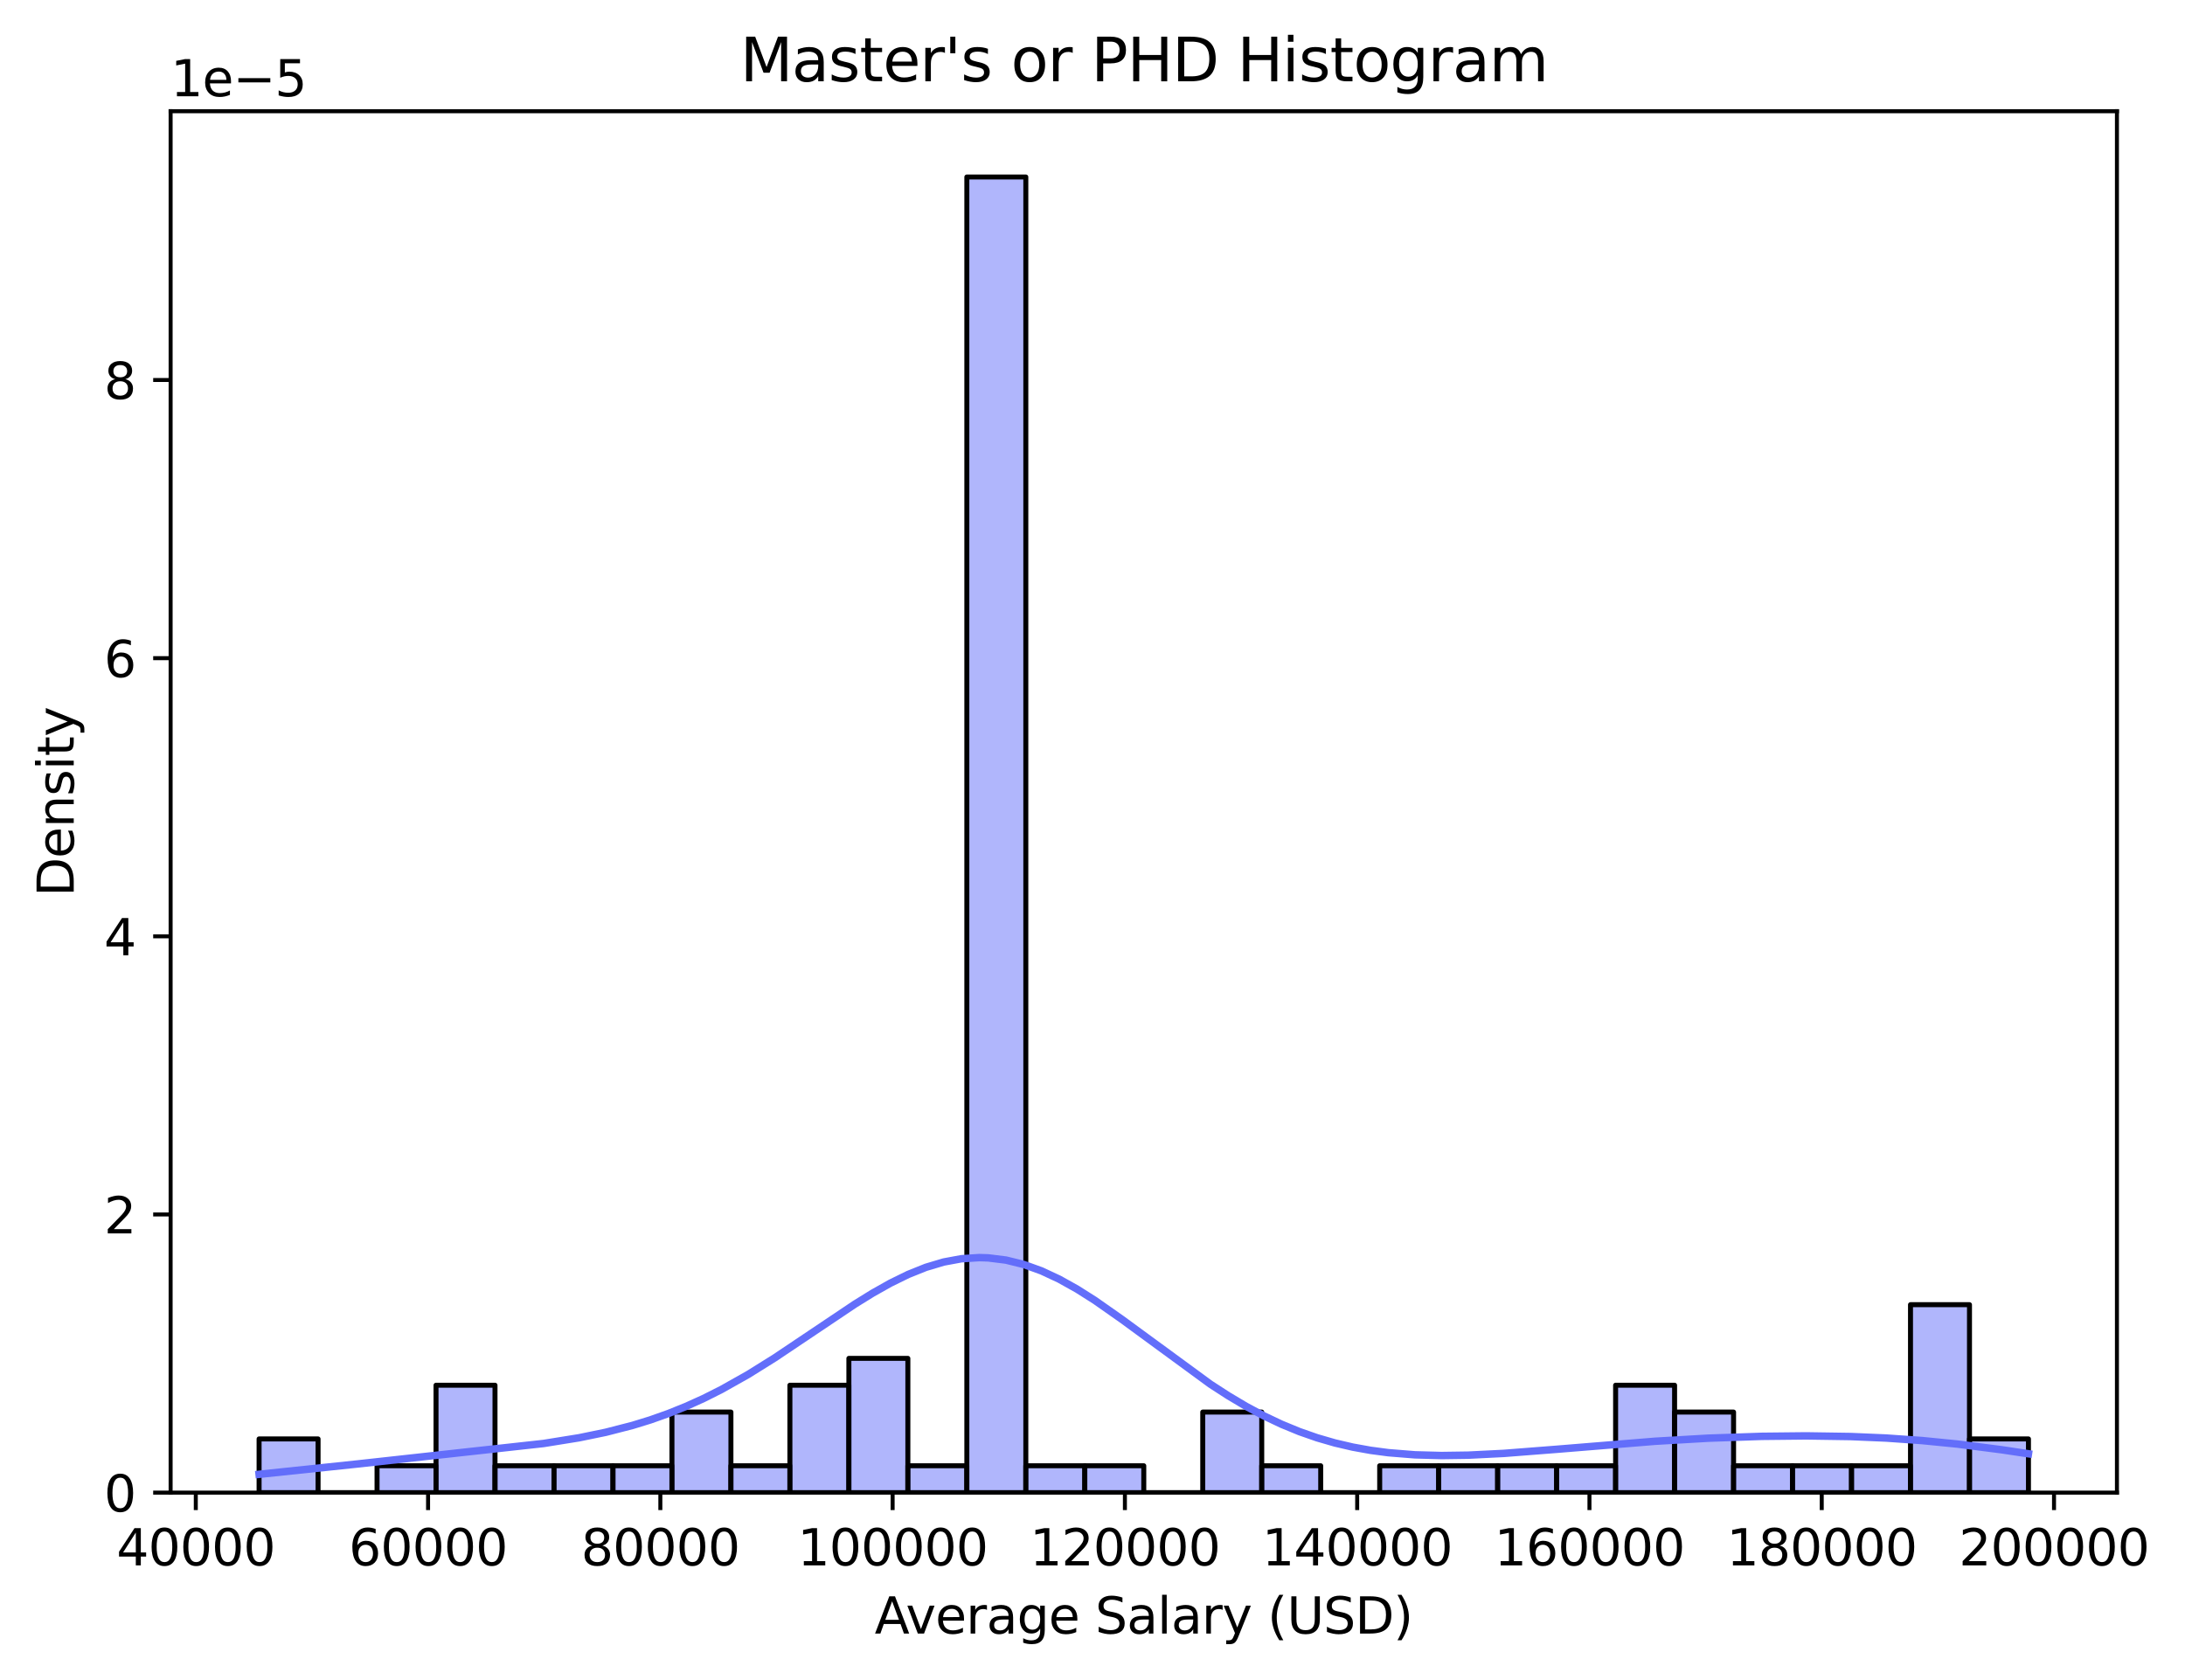 <?xml version="1.0" encoding="utf-8" standalone="no"?>
<!DOCTYPE svg PUBLIC "-//W3C//DTD SVG 1.1//EN"
  "http://www.w3.org/Graphics/SVG/1.1/DTD/svg11.dtd">
<svg xmlns:xlink="http://www.w3.org/1999/xlink" width="438.501pt" height="337.074pt" viewBox="0 0 438.501 337.074" xmlns="http://www.w3.org/2000/svg" version="1.1">
 <defs>
  <style type="text/css">*{stroke-linejoin: round; stroke-linecap: butt}</style>
 </defs>
 <g id="figure_1">
  <g id="patch_1">
   <path d="M 0 337.074 
L 438.501 337.074 
L 438.501 0 
L 0 0 
z
" style="fill: #ffffff"/>
  </g>
  <g id="axes_1">
   <g id="patch_2">
    <path d="M 34.241 299.518 
L 424.841 299.518 
L 424.841 22.318 
L 34.241 22.318 
z
" style="fill: #ffffff"/>
   </g>
   <g id="patch_3">
    <path d="M 51.995 299.518 
L 63.832 299.518 
L 63.832 288.743 
L 51.995 288.743 
z
" clip-path="url(#p52eb206a7d)" style="fill: #636efa; fill-opacity: 0.5; stroke: #000000; stroke-linejoin: miter"/>
   </g>
   <g id="patch_4">
    <path d="M 63.832 299.518 
L 75.668 299.518 
L 75.668 299.518 
L 63.832 299.518 
z
" clip-path="url(#p52eb206a7d)" style="fill: #636efa; fill-opacity: 0.5; stroke: #000000; stroke-linejoin: miter"/>
   </g>
   <g id="patch_5">
    <path d="M 75.668 299.518 
L 87.504 299.518 
L 87.504 294.13 
L 75.668 294.13 
z
" clip-path="url(#p52eb206a7d)" style="fill: #636efa; fill-opacity: 0.5; stroke: #000000; stroke-linejoin: miter"/>
   </g>
   <g id="patch_6">
    <path d="M 87.504 299.518 
L 99.341 299.518 
L 99.341 277.967 
L 87.504 277.967 
z
" clip-path="url(#p52eb206a7d)" style="fill: #636efa; fill-opacity: 0.5; stroke: #000000; stroke-linejoin: miter"/>
   </g>
   <g id="patch_7">
    <path d="M 99.341 299.518 
L 111.177 299.518 
L 111.177 294.13 
L 99.341 294.13 
z
" clip-path="url(#p52eb206a7d)" style="fill: #636efa; fill-opacity: 0.5; stroke: #000000; stroke-linejoin: miter"/>
   </g>
   <g id="patch_8">
    <path d="M 111.177 299.518 
L 123.013 299.518 
L 123.013 294.13 
L 111.177 294.13 
z
" clip-path="url(#p52eb206a7d)" style="fill: #636efa; fill-opacity: 0.5; stroke: #000000; stroke-linejoin: miter"/>
   </g>
   <g id="patch_9">
    <path d="M 123.013 299.518 
L 134.85 299.518 
L 134.85 294.13 
L 123.013 294.13 
z
" clip-path="url(#p52eb206a7d)" style="fill: #636efa; fill-opacity: 0.5; stroke: #000000; stroke-linejoin: miter"/>
   </g>
   <g id="patch_10">
    <path d="M 134.85 299.518 
L 146.686 299.518 
L 146.686 283.355 
L 134.85 283.355 
z
" clip-path="url(#p52eb206a7d)" style="fill: #636efa; fill-opacity: 0.5; stroke: #000000; stroke-linejoin: miter"/>
   </g>
   <g id="patch_11">
    <path d="M 146.686 299.518 
L 158.522 299.518 
L 158.522 294.13 
L 146.686 294.13 
z
" clip-path="url(#p52eb206a7d)" style="fill: #636efa; fill-opacity: 0.5; stroke: #000000; stroke-linejoin: miter"/>
   </g>
   <g id="patch_12">
    <path d="M 158.522 299.518 
L 170.359 299.518 
L 170.359 277.967 
L 158.522 277.967 
z
" clip-path="url(#p52eb206a7d)" style="fill: #636efa; fill-opacity: 0.5; stroke: #000000; stroke-linejoin: miter"/>
   </g>
   <g id="patch_13">
    <path d="M 170.359 299.518 
L 182.195 299.518 
L 182.195 272.579 
L 170.359 272.579 
z
" clip-path="url(#p52eb206a7d)" style="fill: #636efa; fill-opacity: 0.5; stroke: #000000; stroke-linejoin: miter"/>
   </g>
   <g id="patch_14">
    <path d="M 182.195 299.518 
L 194.032 299.518 
L 194.032 294.13 
L 182.195 294.13 
z
" clip-path="url(#p52eb206a7d)" style="fill: #636efa; fill-opacity: 0.5; stroke: #000000; stroke-linejoin: miter"/>
   </g>
   <g id="patch_15">
    <path d="M 194.032 299.518 
L 205.868 299.518 
L 205.868 35.518 
L 194.032 35.518 
z
" clip-path="url(#p52eb206a7d)" style="fill: #636efa; fill-opacity: 0.5; stroke: #000000; stroke-linejoin: miter"/>
   </g>
   <g id="patch_16">
    <path d="M 205.868 299.518 
L 217.704 299.518 
L 217.704 294.13 
L 205.868 294.13 
z
" clip-path="url(#p52eb206a7d)" style="fill: #636efa; fill-opacity: 0.5; stroke: #000000; stroke-linejoin: miter"/>
   </g>
   <g id="patch_17">
    <path d="M 217.704 299.518 
L 229.541 299.518 
L 229.541 294.13 
L 217.704 294.13 
z
" clip-path="url(#p52eb206a7d)" style="fill: #636efa; fill-opacity: 0.5; stroke: #000000; stroke-linejoin: miter"/>
   </g>
   <g id="patch_18">
    <path d="M 229.541 299.518 
L 241.377 299.518 
L 241.377 299.518 
L 229.541 299.518 
z
" clip-path="url(#p52eb206a7d)" style="fill: #636efa; fill-opacity: 0.5; stroke: #000000; stroke-linejoin: miter"/>
   </g>
   <g id="patch_19">
    <path d="M 241.377 299.518 
L 253.213 299.518 
L 253.213 283.355 
L 241.377 283.355 
z
" clip-path="url(#p52eb206a7d)" style="fill: #636efa; fill-opacity: 0.5; stroke: #000000; stroke-linejoin: miter"/>
   </g>
   <g id="patch_20">
    <path d="M 253.213 299.518 
L 265.05 299.518 
L 265.05 294.13 
L 253.213 294.13 
z
" clip-path="url(#p52eb206a7d)" style="fill: #636efa; fill-opacity: 0.5; stroke: #000000; stroke-linejoin: miter"/>
   </g>
   <g id="patch_21">
    <path d="M 265.05 299.518 
L 276.886 299.518 
L 276.886 299.518 
L 265.05 299.518 
z
" clip-path="url(#p52eb206a7d)" style="fill: #636efa; fill-opacity: 0.5; stroke: #000000; stroke-linejoin: miter"/>
   </g>
   <g id="patch_22">
    <path d="M 276.886 299.518 
L 288.722 299.518 
L 288.722 294.13 
L 276.886 294.13 
z
" clip-path="url(#p52eb206a7d)" style="fill: #636efa; fill-opacity: 0.5; stroke: #000000; stroke-linejoin: miter"/>
   </g>
   <g id="patch_23">
    <path d="M 288.722 299.518 
L 300.559 299.518 
L 300.559 294.13 
L 288.722 294.13 
z
" clip-path="url(#p52eb206a7d)" style="fill: #636efa; fill-opacity: 0.5; stroke: #000000; stroke-linejoin: miter"/>
   </g>
   <g id="patch_24">
    <path d="M 300.559 299.518 
L 312.395 299.518 
L 312.395 294.13 
L 300.559 294.13 
z
" clip-path="url(#p52eb206a7d)" style="fill: #636efa; fill-opacity: 0.5; stroke: #000000; stroke-linejoin: miter"/>
   </g>
   <g id="patch_25">
    <path d="M 312.395 299.518 
L 324.232 299.518 
L 324.232 294.13 
L 312.395 294.13 
z
" clip-path="url(#p52eb206a7d)" style="fill: #636efa; fill-opacity: 0.5; stroke: #000000; stroke-linejoin: miter"/>
   </g>
   <g id="patch_26">
    <path d="M 324.232 299.518 
L 336.068 299.518 
L 336.068 277.967 
L 324.232 277.967 
z
" clip-path="url(#p52eb206a7d)" style="fill: #636efa; fill-opacity: 0.5; stroke: #000000; stroke-linejoin: miter"/>
   </g>
   <g id="patch_27">
    <path d="M 336.068 299.518 
L 347.904 299.518 
L 347.904 283.355 
L 336.068 283.355 
z
" clip-path="url(#p52eb206a7d)" style="fill: #636efa; fill-opacity: 0.5; stroke: #000000; stroke-linejoin: miter"/>
   </g>
   <g id="patch_28">
    <path d="M 347.904 299.518 
L 359.741 299.518 
L 359.741 294.13 
L 347.904 294.13 
z
" clip-path="url(#p52eb206a7d)" style="fill: #636efa; fill-opacity: 0.5; stroke: #000000; stroke-linejoin: miter"/>
   </g>
   <g id="patch_29">
    <path d="M 359.741 299.518 
L 371.577 299.518 
L 371.577 294.13 
L 359.741 294.13 
z
" clip-path="url(#p52eb206a7d)" style="fill: #636efa; fill-opacity: 0.5; stroke: #000000; stroke-linejoin: miter"/>
   </g>
   <g id="patch_30">
    <path d="M 371.577 299.518 
L 383.413 299.518 
L 383.413 294.13 
L 371.577 294.13 
z
" clip-path="url(#p52eb206a7d)" style="fill: #636efa; fill-opacity: 0.5; stroke: #000000; stroke-linejoin: miter"/>
   </g>
   <g id="patch_31">
    <path d="M 383.413 299.518 
L 395.25 299.518 
L 395.25 261.804 
L 383.413 261.804 
z
" clip-path="url(#p52eb206a7d)" style="fill: #636efa; fill-opacity: 0.5; stroke: #000000; stroke-linejoin: miter"/>
   </g>
   <g id="patch_32">
    <path d="M 395.25 299.518 
L 407.086 299.518 
L 407.086 288.743 
L 395.25 288.743 
z
" clip-path="url(#p52eb206a7d)" style="fill: #636efa; fill-opacity: 0.5; stroke: #000000; stroke-linejoin: miter"/>
   </g>
   <g id="matplotlib.axis_1">
    <g id="xtick_1">
     <g id="line2d_1">
      <defs>
       <path id="mcc6f47e932" d="M 0 0 
L 0 3.5 
" style="stroke: #000000; stroke-width: 0.8"/>
      </defs>
      <g>
       <use xlink:href="#mcc6f47e932" x="39.293" y="299.518" style="stroke: #000000; stroke-width: 0.8"/>
      </g>
     </g>
     <g id="text_1">
      <!-- 40000 -->
      <g transform="translate(23.386 314.117) scale(0.1 -0.1)">
       <defs>
        <path id="DejaVuSans-34" d="M 2419 4116 
L 825 1625 
L 2419 1625 
L 2419 4116 
z
M 2253 4666 
L 3047 4666 
L 3047 1625 
L 3713 1625 
L 3713 1100 
L 3047 1100 
L 3047 0 
L 2419 0 
L 2419 1100 
L 313 1100 
L 313 1709 
L 2253 4666 
z
" transform="scale(0.016)"/>
        <path id="DejaVuSans-30" d="M 2034 4250 
Q 1547 4250 1301 3770 
Q 1056 3291 1056 2328 
Q 1056 1369 1301 889 
Q 1547 409 2034 409 
Q 2525 409 2770 889 
Q 3016 1369 3016 2328 
Q 3016 3291 2770 3770 
Q 2525 4250 2034 4250 
z
M 2034 4750 
Q 2819 4750 3233 4129 
Q 3647 3509 3647 2328 
Q 3647 1150 3233 529 
Q 2819 -91 2034 -91 
Q 1250 -91 836 529 
Q 422 1150 422 2328 
Q 422 3509 836 4129 
Q 1250 4750 2034 4750 
z
" transform="scale(0.016)"/>
       </defs>
       <use xlink:href="#DejaVuSans-34"/>
       <use xlink:href="#DejaVuSans-30" transform="translate(63.623 0)"/>
       <use xlink:href="#DejaVuSans-30" transform="translate(127.246 0)"/>
       <use xlink:href="#DejaVuSans-30" transform="translate(190.869 0)"/>
       <use xlink:href="#DejaVuSans-30" transform="translate(254.492 0)"/>
      </g>
     </g>
    </g>
    <g id="xtick_2">
     <g id="line2d_2">
      <g>
       <use xlink:href="#mcc6f47e932" x="85.908" y="299.518" style="stroke: #000000; stroke-width: 0.8"/>
      </g>
     </g>
     <g id="text_2">
      <!-- 60000 -->
      <g transform="translate(70.001 314.117) scale(0.1 -0.1)">
       <defs>
        <path id="DejaVuSans-36" d="M 2113 2584 
Q 1688 2584 1439 2293 
Q 1191 2003 1191 1497 
Q 1191 994 1439 701 
Q 1688 409 2113 409 
Q 2538 409 2786 701 
Q 3034 994 3034 1497 
Q 3034 2003 2786 2293 
Q 2538 2584 2113 2584 
z
M 3366 4563 
L 3366 3988 
Q 3128 4100 2886 4159 
Q 2644 4219 2406 4219 
Q 1781 4219 1451 3797 
Q 1122 3375 1075 2522 
Q 1259 2794 1537 2939 
Q 1816 3084 2150 3084 
Q 2853 3084 3261 2657 
Q 3669 2231 3669 1497 
Q 3669 778 3244 343 
Q 2819 -91 2113 -91 
Q 1303 -91 875 529 
Q 447 1150 447 2328 
Q 447 3434 972 4092 
Q 1497 4750 2381 4750 
Q 2619 4750 2861 4703 
Q 3103 4656 3366 4563 
z
" transform="scale(0.016)"/>
       </defs>
       <use xlink:href="#DejaVuSans-36"/>
       <use xlink:href="#DejaVuSans-30" transform="translate(63.623 0)"/>
       <use xlink:href="#DejaVuSans-30" transform="translate(127.246 0)"/>
       <use xlink:href="#DejaVuSans-30" transform="translate(190.869 0)"/>
       <use xlink:href="#DejaVuSans-30" transform="translate(254.492 0)"/>
      </g>
     </g>
    </g>
    <g id="xtick_3">
     <g id="line2d_3">
      <g>
       <use xlink:href="#mcc6f47e932" x="132.523" y="299.518" style="stroke: #000000; stroke-width: 0.8"/>
      </g>
     </g>
     <g id="text_3">
      <!-- 80000 -->
      <g transform="translate(116.617 314.117) scale(0.1 -0.1)">
       <defs>
        <path id="DejaVuSans-38" d="M 2034 2216 
Q 1584 2216 1326 1975 
Q 1069 1734 1069 1313 
Q 1069 891 1326 650 
Q 1584 409 2034 409 
Q 2484 409 2743 651 
Q 3003 894 3003 1313 
Q 3003 1734 2745 1975 
Q 2488 2216 2034 2216 
z
M 1403 2484 
Q 997 2584 770 2862 
Q 544 3141 544 3541 
Q 544 4100 942 4425 
Q 1341 4750 2034 4750 
Q 2731 4750 3128 4425 
Q 3525 4100 3525 3541 
Q 3525 3141 3298 2862 
Q 3072 2584 2669 2484 
Q 3125 2378 3379 2068 
Q 3634 1759 3634 1313 
Q 3634 634 3220 271 
Q 2806 -91 2034 -91 
Q 1263 -91 848 271 
Q 434 634 434 1313 
Q 434 1759 690 2068 
Q 947 2378 1403 2484 
z
M 1172 3481 
Q 1172 3119 1398 2916 
Q 1625 2713 2034 2713 
Q 2441 2713 2670 2916 
Q 2900 3119 2900 3481 
Q 2900 3844 2670 4047 
Q 2441 4250 2034 4250 
Q 1625 4250 1398 4047 
Q 1172 3844 1172 3481 
z
" transform="scale(0.016)"/>
       </defs>
       <use xlink:href="#DejaVuSans-38"/>
       <use xlink:href="#DejaVuSans-30" transform="translate(63.623 0)"/>
       <use xlink:href="#DejaVuSans-30" transform="translate(127.246 0)"/>
       <use xlink:href="#DejaVuSans-30" transform="translate(190.869 0)"/>
       <use xlink:href="#DejaVuSans-30" transform="translate(254.492 0)"/>
      </g>
     </g>
    </g>
    <g id="xtick_4">
     <g id="line2d_4">
      <g>
       <use xlink:href="#mcc6f47e932" x="179.138" y="299.518" style="stroke: #000000; stroke-width: 0.8"/>
      </g>
     </g>
     <g id="text_4">
      <!-- 100000 -->
      <g transform="translate(160.05 314.117) scale(0.1 -0.1)">
       <defs>
        <path id="DejaVuSans-31" d="M 794 531 
L 1825 531 
L 1825 4091 
L 703 3866 
L 703 4441 
L 1819 4666 
L 2450 4666 
L 2450 531 
L 3481 531 
L 3481 0 
L 794 0 
L 794 531 
z
" transform="scale(0.016)"/>
       </defs>
       <use xlink:href="#DejaVuSans-31"/>
       <use xlink:href="#DejaVuSans-30" transform="translate(63.623 0)"/>
       <use xlink:href="#DejaVuSans-30" transform="translate(127.246 0)"/>
       <use xlink:href="#DejaVuSans-30" transform="translate(190.869 0)"/>
       <use xlink:href="#DejaVuSans-30" transform="translate(254.492 0)"/>
       <use xlink:href="#DejaVuSans-30" transform="translate(318.115 0)"/>
      </g>
     </g>
    </g>
    <g id="xtick_5">
     <g id="line2d_5">
      <g>
       <use xlink:href="#mcc6f47e932" x="225.753" y="299.518" style="stroke: #000000; stroke-width: 0.8"/>
      </g>
     </g>
     <g id="text_5">
      <!-- 120000 -->
      <g transform="translate(206.666 314.117) scale(0.1 -0.1)">
       <defs>
        <path id="DejaVuSans-32" d="M 1228 531 
L 3431 531 
L 3431 0 
L 469 0 
L 469 531 
Q 828 903 1448 1529 
Q 2069 2156 2228 2338 
Q 2531 2678 2651 2914 
Q 2772 3150 2772 3378 
Q 2772 3750 2511 3984 
Q 2250 4219 1831 4219 
Q 1534 4219 1204 4116 
Q 875 4013 500 3803 
L 500 4441 
Q 881 4594 1212 4672 
Q 1544 4750 1819 4750 
Q 2544 4750 2975 4387 
Q 3406 4025 3406 3419 
Q 3406 3131 3298 2873 
Q 3191 2616 2906 2266 
Q 2828 2175 2409 1742 
Q 1991 1309 1228 531 
z
" transform="scale(0.016)"/>
       </defs>
       <use xlink:href="#DejaVuSans-31"/>
       <use xlink:href="#DejaVuSans-32" transform="translate(63.623 0)"/>
       <use xlink:href="#DejaVuSans-30" transform="translate(127.246 0)"/>
       <use xlink:href="#DejaVuSans-30" transform="translate(190.869 0)"/>
       <use xlink:href="#DejaVuSans-30" transform="translate(254.492 0)"/>
       <use xlink:href="#DejaVuSans-30" transform="translate(318.115 0)"/>
      </g>
     </g>
    </g>
    <g id="xtick_6">
     <g id="line2d_6">
      <g>
       <use xlink:href="#mcc6f47e932" x="272.368" y="299.518" style="stroke: #000000; stroke-width: 0.8"/>
      </g>
     </g>
     <g id="text_6">
      <!-- 140000 -->
      <g transform="translate(253.281 314.117) scale(0.1 -0.1)">
       <use xlink:href="#DejaVuSans-31"/>
       <use xlink:href="#DejaVuSans-34" transform="translate(63.623 0)"/>
       <use xlink:href="#DejaVuSans-30" transform="translate(127.246 0)"/>
       <use xlink:href="#DejaVuSans-30" transform="translate(190.869 0)"/>
       <use xlink:href="#DejaVuSans-30" transform="translate(254.492 0)"/>
       <use xlink:href="#DejaVuSans-30" transform="translate(318.115 0)"/>
      </g>
     </g>
    </g>
    <g id="xtick_7">
     <g id="line2d_7">
      <g>
       <use xlink:href="#mcc6f47e932" x="318.983" y="299.518" style="stroke: #000000; stroke-width: 0.8"/>
      </g>
     </g>
     <g id="text_7">
      <!-- 160000 -->
      <g transform="translate(299.896 314.117) scale(0.1 -0.1)">
       <use xlink:href="#DejaVuSans-31"/>
       <use xlink:href="#DejaVuSans-36" transform="translate(63.623 0)"/>
       <use xlink:href="#DejaVuSans-30" transform="translate(127.246 0)"/>
       <use xlink:href="#DejaVuSans-30" transform="translate(190.869 0)"/>
       <use xlink:href="#DejaVuSans-30" transform="translate(254.492 0)"/>
       <use xlink:href="#DejaVuSans-30" transform="translate(318.115 0)"/>
      </g>
     </g>
    </g>
    <g id="xtick_8">
     <g id="line2d_8">
      <g>
       <use xlink:href="#mcc6f47e932" x="365.599" y="299.518" style="stroke: #000000; stroke-width: 0.8"/>
      </g>
     </g>
     <g id="text_8">
      <!-- 180000 -->
      <g transform="translate(346.511 314.117) scale(0.1 -0.1)">
       <use xlink:href="#DejaVuSans-31"/>
       <use xlink:href="#DejaVuSans-38" transform="translate(63.623 0)"/>
       <use xlink:href="#DejaVuSans-30" transform="translate(127.246 0)"/>
       <use xlink:href="#DejaVuSans-30" transform="translate(190.869 0)"/>
       <use xlink:href="#DejaVuSans-30" transform="translate(254.492 0)"/>
       <use xlink:href="#DejaVuSans-30" transform="translate(318.115 0)"/>
      </g>
     </g>
    </g>
    <g id="xtick_9">
     <g id="line2d_9">
      <g>
       <use xlink:href="#mcc6f47e932" x="412.214" y="299.518" style="stroke: #000000; stroke-width: 0.8"/>
      </g>
     </g>
     <g id="text_9">
      <!-- 200000 -->
      <g transform="translate(393.126 314.117) scale(0.1 -0.1)">
       <use xlink:href="#DejaVuSans-32"/>
       <use xlink:href="#DejaVuSans-30" transform="translate(63.623 0)"/>
       <use xlink:href="#DejaVuSans-30" transform="translate(127.246 0)"/>
       <use xlink:href="#DejaVuSans-30" transform="translate(190.869 0)"/>
       <use xlink:href="#DejaVuSans-30" transform="translate(254.492 0)"/>
       <use xlink:href="#DejaVuSans-30" transform="translate(318.115 0)"/>
      </g>
     </g>
    </g>
    <g id="text_10">
     <!-- Average Salary (USD) -->
     <g transform="translate(175.538 327.795) scale(0.1 -0.1)">
      <defs>
       <path id="DejaVuSans-41" d="M 2188 4044 
L 1331 1722 
L 3047 1722 
L 2188 4044 
z
M 1831 4666 
L 2547 4666 
L 4325 0 
L 3669 0 
L 3244 1197 
L 1141 1197 
L 716 0 
L 50 0 
L 1831 4666 
z
" transform="scale(0.016)"/>
       <path id="DejaVuSans-76" d="M 191 3500 
L 800 3500 
L 1894 563 
L 2988 3500 
L 3597 3500 
L 2284 0 
L 1503 0 
L 191 3500 
z
" transform="scale(0.016)"/>
       <path id="DejaVuSans-65" d="M 3597 1894 
L 3597 1613 
L 953 1613 
Q 991 1019 1311 708 
Q 1631 397 2203 397 
Q 2534 397 2845 478 
Q 3156 559 3463 722 
L 3463 178 
Q 3153 47 2828 -22 
Q 2503 -91 2169 -91 
Q 1331 -91 842 396 
Q 353 884 353 1716 
Q 353 2575 817 3079 
Q 1281 3584 2069 3584 
Q 2775 3584 3186 3129 
Q 3597 2675 3597 1894 
z
M 3022 2063 
Q 3016 2534 2758 2815 
Q 2500 3097 2075 3097 
Q 1594 3097 1305 2825 
Q 1016 2553 972 2059 
L 3022 2063 
z
" transform="scale(0.016)"/>
       <path id="DejaVuSans-72" d="M 2631 2963 
Q 2534 3019 2420 3045 
Q 2306 3072 2169 3072 
Q 1681 3072 1420 2755 
Q 1159 2438 1159 1844 
L 1159 0 
L 581 0 
L 581 3500 
L 1159 3500 
L 1159 2956 
Q 1341 3275 1631 3429 
Q 1922 3584 2338 3584 
Q 2397 3584 2469 3576 
Q 2541 3569 2628 3553 
L 2631 2963 
z
" transform="scale(0.016)"/>
       <path id="DejaVuSans-61" d="M 2194 1759 
Q 1497 1759 1228 1600 
Q 959 1441 959 1056 
Q 959 750 1161 570 
Q 1363 391 1709 391 
Q 2188 391 2477 730 
Q 2766 1069 2766 1631 
L 2766 1759 
L 2194 1759 
z
M 3341 1997 
L 3341 0 
L 2766 0 
L 2766 531 
Q 2569 213 2275 61 
Q 1981 -91 1556 -91 
Q 1019 -91 701 211 
Q 384 513 384 1019 
Q 384 1609 779 1909 
Q 1175 2209 1959 2209 
L 2766 2209 
L 2766 2266 
Q 2766 2663 2505 2880 
Q 2244 3097 1772 3097 
Q 1472 3097 1187 3025 
Q 903 2953 641 2809 
L 641 3341 
Q 956 3463 1253 3523 
Q 1550 3584 1831 3584 
Q 2591 3584 2966 3190 
Q 3341 2797 3341 1997 
z
" transform="scale(0.016)"/>
       <path id="DejaVuSans-67" d="M 2906 1791 
Q 2906 2416 2648 2759 
Q 2391 3103 1925 3103 
Q 1463 3103 1205 2759 
Q 947 2416 947 1791 
Q 947 1169 1205 825 
Q 1463 481 1925 481 
Q 2391 481 2648 825 
Q 2906 1169 2906 1791 
z
M 3481 434 
Q 3481 -459 3084 -895 
Q 2688 -1331 1869 -1331 
Q 1566 -1331 1297 -1286 
Q 1028 -1241 775 -1147 
L 775 -588 
Q 1028 -725 1275 -790 
Q 1522 -856 1778 -856 
Q 2344 -856 2625 -561 
Q 2906 -266 2906 331 
L 2906 616 
Q 2728 306 2450 153 
Q 2172 0 1784 0 
Q 1141 0 747 490 
Q 353 981 353 1791 
Q 353 2603 747 3093 
Q 1141 3584 1784 3584 
Q 2172 3584 2450 3431 
Q 2728 3278 2906 2969 
L 2906 3500 
L 3481 3500 
L 3481 434 
z
" transform="scale(0.016)"/>
       <path id="DejaVuSans-20" transform="scale(0.016)"/>
       <path id="DejaVuSans-53" d="M 3425 4513 
L 3425 3897 
Q 3066 4069 2747 4153 
Q 2428 4238 2131 4238 
Q 1616 4238 1336 4038 
Q 1056 3838 1056 3469 
Q 1056 3159 1242 3001 
Q 1428 2844 1947 2747 
L 2328 2669 
Q 3034 2534 3370 2195 
Q 3706 1856 3706 1288 
Q 3706 609 3251 259 
Q 2797 -91 1919 -91 
Q 1588 -91 1214 -16 
Q 841 59 441 206 
L 441 856 
Q 825 641 1194 531 
Q 1563 422 1919 422 
Q 2459 422 2753 634 
Q 3047 847 3047 1241 
Q 3047 1584 2836 1778 
Q 2625 1972 2144 2069 
L 1759 2144 
Q 1053 2284 737 2584 
Q 422 2884 422 3419 
Q 422 4038 858 4394 
Q 1294 4750 2059 4750 
Q 2388 4750 2728 4690 
Q 3069 4631 3425 4513 
z
" transform="scale(0.016)"/>
       <path id="DejaVuSans-6c" d="M 603 4863 
L 1178 4863 
L 1178 0 
L 603 0 
L 603 4863 
z
" transform="scale(0.016)"/>
       <path id="DejaVuSans-79" d="M 2059 -325 
Q 1816 -950 1584 -1140 
Q 1353 -1331 966 -1331 
L 506 -1331 
L 506 -850 
L 844 -850 
Q 1081 -850 1212 -737 
Q 1344 -625 1503 -206 
L 1606 56 
L 191 3500 
L 800 3500 
L 1894 763 
L 2988 3500 
L 3597 3500 
L 2059 -325 
z
" transform="scale(0.016)"/>
       <path id="DejaVuSans-28" d="M 1984 4856 
Q 1566 4138 1362 3434 
Q 1159 2731 1159 2009 
Q 1159 1288 1364 580 
Q 1569 -128 1984 -844 
L 1484 -844 
Q 1016 -109 783 600 
Q 550 1309 550 2009 
Q 550 2706 781 3412 
Q 1013 4119 1484 4856 
L 1984 4856 
z
" transform="scale(0.016)"/>
       <path id="DejaVuSans-55" d="M 556 4666 
L 1191 4666 
L 1191 1831 
Q 1191 1081 1462 751 
Q 1734 422 2344 422 
Q 2950 422 3222 751 
Q 3494 1081 3494 1831 
L 3494 4666 
L 4128 4666 
L 4128 1753 
Q 4128 841 3676 375 
Q 3225 -91 2344 -91 
Q 1459 -91 1007 375 
Q 556 841 556 1753 
L 556 4666 
z
" transform="scale(0.016)"/>
       <path id="DejaVuSans-44" d="M 1259 4147 
L 1259 519 
L 2022 519 
Q 2988 519 3436 956 
Q 3884 1394 3884 2338 
Q 3884 3275 3436 3711 
Q 2988 4147 2022 4147 
L 1259 4147 
z
M 628 4666 
L 1925 4666 
Q 3281 4666 3915 4102 
Q 4550 3538 4550 2338 
Q 4550 1131 3912 565 
Q 3275 0 1925 0 
L 628 0 
L 628 4666 
z
" transform="scale(0.016)"/>
       <path id="DejaVuSans-29" d="M 513 4856 
L 1013 4856 
Q 1481 4119 1714 3412 
Q 1947 2706 1947 2009 
Q 1947 1309 1714 600 
Q 1481 -109 1013 -844 
L 513 -844 
Q 928 -128 1133 580 
Q 1338 1288 1338 2009 
Q 1338 2731 1133 3434 
Q 928 4138 513 4856 
z
" transform="scale(0.016)"/>
      </defs>
      <use xlink:href="#DejaVuSans-41"/>
      <use xlink:href="#DejaVuSans-76" transform="translate(62.533 0)"/>
      <use xlink:href="#DejaVuSans-65" transform="translate(121.713 0)"/>
      <use xlink:href="#DejaVuSans-72" transform="translate(183.236 0)"/>
      <use xlink:href="#DejaVuSans-61" transform="translate(224.35 0)"/>
      <use xlink:href="#DejaVuSans-67" transform="translate(285.629 0)"/>
      <use xlink:href="#DejaVuSans-65" transform="translate(349.105 0)"/>
      <use xlink:href="#DejaVuSans-20" transform="translate(410.629 0)"/>
      <use xlink:href="#DejaVuSans-53" transform="translate(442.416 0)"/>
      <use xlink:href="#DejaVuSans-61" transform="translate(505.893 0)"/>
      <use xlink:href="#DejaVuSans-6c" transform="translate(567.172 0)"/>
      <use xlink:href="#DejaVuSans-61" transform="translate(594.955 0)"/>
      <use xlink:href="#DejaVuSans-72" transform="translate(656.234 0)"/>
      <use xlink:href="#DejaVuSans-79" transform="translate(697.348 0)"/>
      <use xlink:href="#DejaVuSans-20" transform="translate(756.527 0)"/>
      <use xlink:href="#DejaVuSans-28" transform="translate(788.314 0)"/>
      <use xlink:href="#DejaVuSans-55" transform="translate(827.328 0)"/>
      <use xlink:href="#DejaVuSans-53" transform="translate(900.521 0)"/>
      <use xlink:href="#DejaVuSans-44" transform="translate(963.998 0)"/>
      <use xlink:href="#DejaVuSans-29" transform="translate(1041 0)"/>
     </g>
    </g>
   </g>
   <g id="matplotlib.axis_2">
    <g id="ytick_1">
     <g id="line2d_10">
      <defs>
       <path id="m51057889ae" d="M 0 0 
L -3.5 0 
" style="stroke: #000000; stroke-width: 0.8"/>
      </defs>
      <g>
       <use xlink:href="#m51057889ae" x="34.241" y="299.518" style="stroke: #000000; stroke-width: 0.8"/>
      </g>
     </g>
     <g id="text_11">
      <!-- 0 -->
      <g transform="translate(20.878 303.317) scale(0.1 -0.1)">
       <use xlink:href="#DejaVuSans-30"/>
      </g>
     </g>
    </g>
    <g id="ytick_2">
     <g id="line2d_11">
      <g>
       <use xlink:href="#m51057889ae" x="34.241" y="243.702" style="stroke: #000000; stroke-width: 0.8"/>
      </g>
     </g>
     <g id="text_12">
      <!-- 2 -->
      <g transform="translate(20.878 247.501) scale(0.1 -0.1)">
       <use xlink:href="#DejaVuSans-32"/>
      </g>
     </g>
    </g>
    <g id="ytick_3">
     <g id="line2d_12">
      <g>
       <use xlink:href="#m51057889ae" x="34.241" y="187.886" style="stroke: #000000; stroke-width: 0.8"/>
      </g>
     </g>
     <g id="text_13">
      <!-- 4 -->
      <g transform="translate(20.878 191.685) scale(0.1 -0.1)">
       <use xlink:href="#DejaVuSans-34"/>
      </g>
     </g>
    </g>
    <g id="ytick_4">
     <g id="line2d_13">
      <g>
       <use xlink:href="#m51057889ae" x="34.241" y="132.07" style="stroke: #000000; stroke-width: 0.8"/>
      </g>
     </g>
     <g id="text_14">
      <!-- 6 -->
      <g transform="translate(20.878 135.869) scale(0.1 -0.1)">
       <use xlink:href="#DejaVuSans-36"/>
      </g>
     </g>
    </g>
    <g id="ytick_5">
     <g id="line2d_14">
      <g>
       <use xlink:href="#m51057889ae" x="34.241" y="76.254" style="stroke: #000000; stroke-width: 0.8"/>
      </g>
     </g>
     <g id="text_15">
      <!-- 8 -->
      <g transform="translate(20.878 80.053) scale(0.1 -0.1)">
       <use xlink:href="#DejaVuSans-38"/>
      </g>
     </g>
    </g>
    <g id="text_16">
     <!-- Density -->
     <g transform="translate(14.798 179.927) rotate(-90) scale(0.1 -0.1)">
      <defs>
       <path id="DejaVuSans-6e" d="M 3513 2113 
L 3513 0 
L 2938 0 
L 2938 2094 
Q 2938 2591 2744 2837 
Q 2550 3084 2163 3084 
Q 1697 3084 1428 2787 
Q 1159 2491 1159 1978 
L 1159 0 
L 581 0 
L 581 3500 
L 1159 3500 
L 1159 2956 
Q 1366 3272 1645 3428 
Q 1925 3584 2291 3584 
Q 2894 3584 3203 3211 
Q 3513 2838 3513 2113 
z
" transform="scale(0.016)"/>
       <path id="DejaVuSans-73" d="M 2834 3397 
L 2834 2853 
Q 2591 2978 2328 3040 
Q 2066 3103 1784 3103 
Q 1356 3103 1142 2972 
Q 928 2841 928 2578 
Q 928 2378 1081 2264 
Q 1234 2150 1697 2047 
L 1894 2003 
Q 2506 1872 2764 1633 
Q 3022 1394 3022 966 
Q 3022 478 2636 193 
Q 2250 -91 1575 -91 
Q 1294 -91 989 -36 
Q 684 19 347 128 
L 347 722 
Q 666 556 975 473 
Q 1284 391 1588 391 
Q 1994 391 2212 530 
Q 2431 669 2431 922 
Q 2431 1156 2273 1281 
Q 2116 1406 1581 1522 
L 1381 1569 
Q 847 1681 609 1914 
Q 372 2147 372 2553 
Q 372 3047 722 3315 
Q 1072 3584 1716 3584 
Q 2034 3584 2315 3537 
Q 2597 3491 2834 3397 
z
" transform="scale(0.016)"/>
       <path id="DejaVuSans-69" d="M 603 3500 
L 1178 3500 
L 1178 0 
L 603 0 
L 603 3500 
z
M 603 4863 
L 1178 4863 
L 1178 4134 
L 603 4134 
L 603 4863 
z
" transform="scale(0.016)"/>
       <path id="DejaVuSans-74" d="M 1172 4494 
L 1172 3500 
L 2356 3500 
L 2356 3053 
L 1172 3053 
L 1172 1153 
Q 1172 725 1289 603 
Q 1406 481 1766 481 
L 2356 481 
L 2356 0 
L 1766 0 
Q 1100 0 847 248 
Q 594 497 594 1153 
L 594 3053 
L 172 3053 
L 172 3500 
L 594 3500 
L 594 4494 
L 1172 4494 
z
" transform="scale(0.016)"/>
      </defs>
      <use xlink:href="#DejaVuSans-44"/>
      <use xlink:href="#DejaVuSans-65" transform="translate(77.002 0)"/>
      <use xlink:href="#DejaVuSans-6e" transform="translate(138.525 0)"/>
      <use xlink:href="#DejaVuSans-73" transform="translate(201.904 0)"/>
      <use xlink:href="#DejaVuSans-69" transform="translate(254.004 0)"/>
      <use xlink:href="#DejaVuSans-74" transform="translate(281.787 0)"/>
      <use xlink:href="#DejaVuSans-79" transform="translate(320.996 0)"/>
     </g>
    </g>
    <g id="text_17">
     <!-- 1e−5 -->
     <g transform="translate(34.241 19.318) scale(0.1 -0.1)">
      <defs>
       <path id="DejaVuSans-2212" d="M 678 2272 
L 4684 2272 
L 4684 1741 
L 678 1741 
L 678 2272 
z
" transform="scale(0.016)"/>
       <path id="DejaVuSans-35" d="M 691 4666 
L 3169 4666 
L 3169 4134 
L 1269 4134 
L 1269 2991 
Q 1406 3038 1543 3061 
Q 1681 3084 1819 3084 
Q 2600 3084 3056 2656 
Q 3513 2228 3513 1497 
Q 3513 744 3044 326 
Q 2575 -91 1722 -91 
Q 1428 -91 1123 -41 
Q 819 9 494 109 
L 494 744 
Q 775 591 1075 516 
Q 1375 441 1709 441 
Q 2250 441 2565 725 
Q 2881 1009 2881 1497 
Q 2881 1984 2565 2268 
Q 2250 2553 1709 2553 
Q 1456 2553 1204 2497 
Q 953 2441 691 2322 
L 691 4666 
z
" transform="scale(0.016)"/>
      </defs>
      <use xlink:href="#DejaVuSans-31"/>
      <use xlink:href="#DejaVuSans-65" transform="translate(63.623 0)"/>
      <use xlink:href="#DejaVuSans-2212" transform="translate(125.146 0)"/>
      <use xlink:href="#DejaVuSans-35" transform="translate(208.936 0)"/>
     </g>
    </g>
   </g>
   <g id="line2d_15">
    <path d="M 51.995 295.846 
L 71.623 293.781 
L 109.095 289.659 
L 116.233 288.51 
L 121.586 287.407 
L 126.939 286.03 
L 130.508 284.931 
L 134.076 283.669 
L 137.645 282.233 
L 141.214 280.619 
L 144.783 278.824 
L 150.136 275.813 
L 155.489 272.472 
L 162.627 267.689 
L 171.548 261.707 
L 175.117 259.498 
L 178.686 257.488 
L 182.255 255.739 
L 185.823 254.307 
L 189.392 253.243 
L 192.961 252.585 
L 196.53 252.359 
L 198.314 252.413 
L 201.883 252.856 
L 205.452 253.736 
L 209.02 255.027 
L 212.589 256.694 
L 216.158 258.686 
L 219.727 260.947 
L 225.08 264.701 
L 242.923 277.766 
L 246.492 280.076 
L 250.061 282.197 
L 253.63 284.11 
L 257.198 285.803 
L 260.767 287.272 
L 264.336 288.52 
L 267.905 289.554 
L 271.473 290.386 
L 275.042 291.031 
L 278.611 291.505 
L 283.964 291.934 
L 289.317 292.079 
L 294.67 292.001 
L 301.808 291.647 
L 312.514 290.813 
L 332.142 289.214 
L 342.849 288.594 
L 353.555 288.226 
L 362.477 288.132 
L 371.399 288.266 
L 378.536 288.568 
L 385.674 289.067 
L 392.811 289.772 
L 401.733 290.921 
L 407.086 291.724 
L 407.086 291.724 
" clip-path="url(#p52eb206a7d)" style="fill: none; stroke: #636efa; stroke-width: 1.5; stroke-linecap: square"/>
   </g>
   <g id="patch_33">
    <path d="M 34.241 299.518 
L 34.241 22.318 
" style="fill: none; stroke: #000000; stroke-width: 0.8; stroke-linejoin: miter; stroke-linecap: square"/>
   </g>
   <g id="patch_34">
    <path d="M 424.841 299.518 
L 424.841 22.318 
" style="fill: none; stroke: #000000; stroke-width: 0.8; stroke-linejoin: miter; stroke-linecap: square"/>
   </g>
   <g id="patch_35">
    <path d="M 34.241 299.518 
L 424.841 299.518 
" style="fill: none; stroke: #000000; stroke-width: 0.8; stroke-linejoin: miter; stroke-linecap: square"/>
   </g>
   <g id="patch_36">
    <path d="M 34.241 22.318 
L 424.841 22.318 
" style="fill: none; stroke: #000000; stroke-width: 0.8; stroke-linejoin: miter; stroke-linecap: square"/>
   </g>
   <g id="text_18">
    <!-- Master's or PHD Histogram -->
    <g transform="translate(148.542 16.318) scale(0.12 -0.12)">
     <defs>
      <path id="DejaVuSans-4d" d="M 628 4666 
L 1569 4666 
L 2759 1491 
L 3956 4666 
L 4897 4666 
L 4897 0 
L 4281 0 
L 4281 4097 
L 3078 897 
L 2444 897 
L 1241 4097 
L 1241 0 
L 628 0 
L 628 4666 
z
" transform="scale(0.016)"/>
      <path id="DejaVuSans-27" d="M 1147 4666 
L 1147 2931 
L 616 2931 
L 616 4666 
L 1147 4666 
z
" transform="scale(0.016)"/>
      <path id="DejaVuSans-6f" d="M 1959 3097 
Q 1497 3097 1228 2736 
Q 959 2375 959 1747 
Q 959 1119 1226 758 
Q 1494 397 1959 397 
Q 2419 397 2687 759 
Q 2956 1122 2956 1747 
Q 2956 2369 2687 2733 
Q 2419 3097 1959 3097 
z
M 1959 3584 
Q 2709 3584 3137 3096 
Q 3566 2609 3566 1747 
Q 3566 888 3137 398 
Q 2709 -91 1959 -91 
Q 1206 -91 779 398 
Q 353 888 353 1747 
Q 353 2609 779 3096 
Q 1206 3584 1959 3584 
z
" transform="scale(0.016)"/>
      <path id="DejaVuSans-50" d="M 1259 4147 
L 1259 2394 
L 2053 2394 
Q 2494 2394 2734 2622 
Q 2975 2850 2975 3272 
Q 2975 3691 2734 3919 
Q 2494 4147 2053 4147 
L 1259 4147 
z
M 628 4666 
L 2053 4666 
Q 2838 4666 3239 4311 
Q 3641 3956 3641 3272 
Q 3641 2581 3239 2228 
Q 2838 1875 2053 1875 
L 1259 1875 
L 1259 0 
L 628 0 
L 628 4666 
z
" transform="scale(0.016)"/>
      <path id="DejaVuSans-48" d="M 628 4666 
L 1259 4666 
L 1259 2753 
L 3553 2753 
L 3553 4666 
L 4184 4666 
L 4184 0 
L 3553 0 
L 3553 2222 
L 1259 2222 
L 1259 0 
L 628 0 
L 628 4666 
z
" transform="scale(0.016)"/>
      <path id="DejaVuSans-6d" d="M 3328 2828 
Q 3544 3216 3844 3400 
Q 4144 3584 4550 3584 
Q 5097 3584 5394 3201 
Q 5691 2819 5691 2113 
L 5691 0 
L 5113 0 
L 5113 2094 
Q 5113 2597 4934 2840 
Q 4756 3084 4391 3084 
Q 3944 3084 3684 2787 
Q 3425 2491 3425 1978 
L 3425 0 
L 2847 0 
L 2847 2094 
Q 2847 2600 2669 2842 
Q 2491 3084 2119 3084 
Q 1678 3084 1418 2786 
Q 1159 2488 1159 1978 
L 1159 0 
L 581 0 
L 581 3500 
L 1159 3500 
L 1159 2956 
Q 1356 3278 1631 3431 
Q 1906 3584 2284 3584 
Q 2666 3584 2933 3390 
Q 3200 3197 3328 2828 
z
" transform="scale(0.016)"/>
     </defs>
     <use xlink:href="#DejaVuSans-4d"/>
     <use xlink:href="#DejaVuSans-61" transform="translate(86.279 0)"/>
     <use xlink:href="#DejaVuSans-73" transform="translate(147.559 0)"/>
     <use xlink:href="#DejaVuSans-74" transform="translate(199.658 0)"/>
     <use xlink:href="#DejaVuSans-65" transform="translate(238.867 0)"/>
     <use xlink:href="#DejaVuSans-72" transform="translate(300.391 0)"/>
     <use xlink:href="#DejaVuSans-27" transform="translate(341.504 0)"/>
     <use xlink:href="#DejaVuSans-73" transform="translate(368.994 0)"/>
     <use xlink:href="#DejaVuSans-20" transform="translate(421.094 0)"/>
     <use xlink:href="#DejaVuSans-6f" transform="translate(452.881 0)"/>
     <use xlink:href="#DejaVuSans-72" transform="translate(514.062 0)"/>
     <use xlink:href="#DejaVuSans-20" transform="translate(555.176 0)"/>
     <use xlink:href="#DejaVuSans-50" transform="translate(586.963 0)"/>
     <use xlink:href="#DejaVuSans-48" transform="translate(647.266 0)"/>
     <use xlink:href="#DejaVuSans-44" transform="translate(722.461 0)"/>
     <use xlink:href="#DejaVuSans-20" transform="translate(799.463 0)"/>
     <use xlink:href="#DejaVuSans-48" transform="translate(831.25 0)"/>
     <use xlink:href="#DejaVuSans-69" transform="translate(906.445 0)"/>
     <use xlink:href="#DejaVuSans-73" transform="translate(934.229 0)"/>
     <use xlink:href="#DejaVuSans-74" transform="translate(986.328 0)"/>
     <use xlink:href="#DejaVuSans-6f" transform="translate(1025.537 0)"/>
     <use xlink:href="#DejaVuSans-67" transform="translate(1086.719 0)"/>
     <use xlink:href="#DejaVuSans-72" transform="translate(1150.195 0)"/>
     <use xlink:href="#DejaVuSans-61" transform="translate(1191.309 0)"/>
     <use xlink:href="#DejaVuSans-6d" transform="translate(1252.588 0)"/>
    </g>
   </g>
  </g>
 </g>
 <defs>
  <clipPath id="p52eb206a7d">
   <rect x="34.241" y="22.318" width="390.6" height="277.2"/>
  </clipPath>
 </defs>
</svg>
